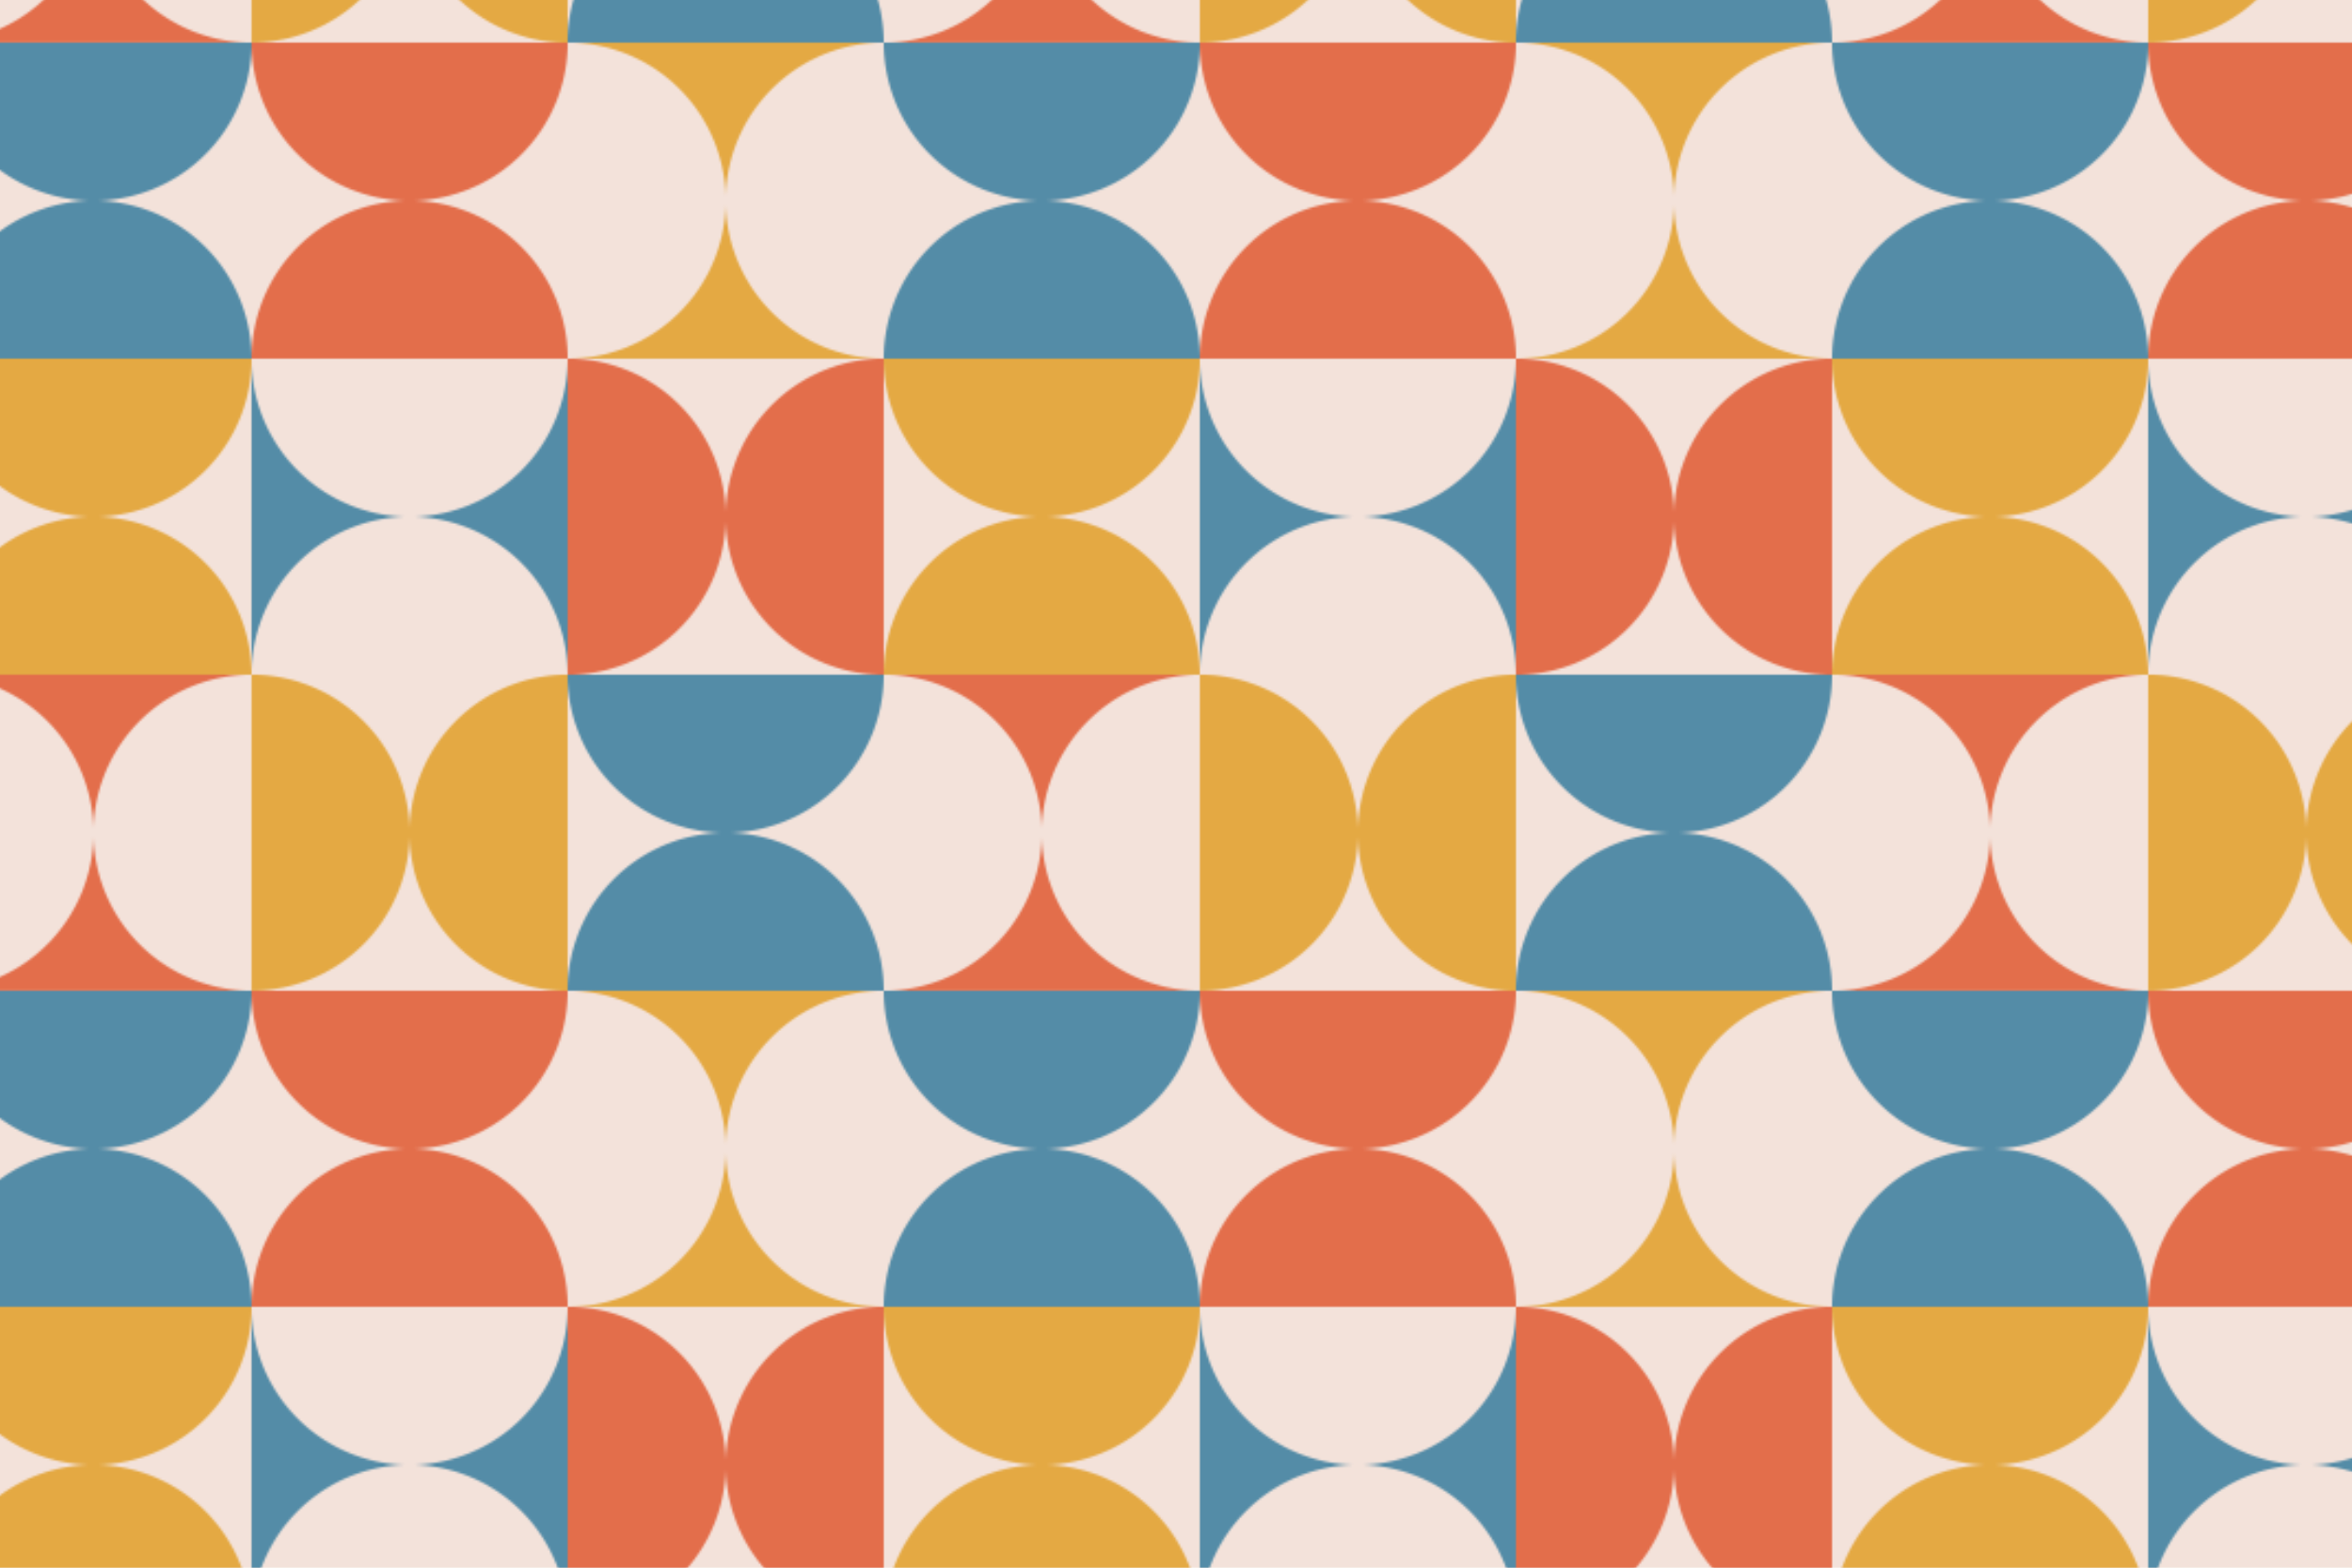 <svg xmlns="http://www.w3.org/2000/svg" xmlns:xlink="http://www.w3.org/1999/xlink" viewBox="0 0 750 500"><defs><style>.cls-1{fill:none;}.cls-2{fill:#f3e2da;}.cls-3{fill:#e36e4b;}.cls-4{fill:#548ca7;}.cls-5{fill:#f1a919;}.cls-6{fill:#e4a943;}.cls-7{fill:#60c2a9;}.cls-8{fill:#e73d23;}.cls-9{fill:url(#New_Pattern_5);}</style><pattern id="New_Pattern_5" data-name="New Pattern 5" width="431.97" height="431.95" patternTransform="translate(382.61 114.4) scale(0.7)" patternUnits="userSpaceOnUse" viewBox="0 0 431.97 431.95"><rect class="cls-1" width="431.97" height="431.95"/><path class="cls-2" d="M288,0V144H144V0h2.39A72,72,0,0,1,216,70.14,72,72,0,0,1,285.56,0ZM286.09,144A72,72,0,0,1,216,73.86,72,72,0,0,1,145.85,144Z"/><path class="cls-3" d="M216,72c0,.62,0,1.24,0,1.86A72,72,0,0,1,145.85,144L144,144h0V0c.8,0,1.6,0,2.39,0A72,72,0,0,1,216,70.14C216,70.76,216,71.38,216,72Z"/><path class="cls-3" d="M288,0V144l-1.86,0A72,72,0,0,1,216,73.86c0-.62,0-1.24,0-1.86s0-1.24,0-1.86A72,72,0,0,1,285.56,0C286.35,0,287.15,0,288,0Z"/><path class="cls-2" d="M288,288H144v-2.12A72,72,0,0,1,214.47,216,72,72,0,0,1,144,146.1V144H288a72,72,0,0,1-70.49,72A72,72,0,0,1,288,288Z"/><path class="cls-4" d="M288,288H144v0c0-.61,0-1.23,0-1.84a2.26,2.26,0,0,0,0-.26A72,72,0,0,1,214.47,216h.11c.46,0,.93,0,1.39,0s.93,0,1.4,0h.11A72,72,0,0,1,288,288Z"/><path class="cls-4" d="M288,144a72,72,0,0,1-70.49,72h-3A72,72,0,0,1,144,146.1a2.26,2.26,0,0,0,0-.26c0-.62,0-1.24,0-1.86Z"/><path class="cls-5" d="M144,431c0,.31,0,.62,0,.93h0Z"/><path class="cls-5" d="M144,288c0,.31,0,.62,0,.93V288Z"/><path class="cls-5" d="M216,360c0,.62,0,1.24,0,1.86,0-.62,0-1.24,0-1.86s0-1.24,0-1.86C216,358.71,216,359.33,216,360Z"/><path class="cls-6" d="M216,358.09A72,72,0,0,0,146.11,288H285.83A72,72,0,0,0,216,358.09Z"/><path class="cls-6" d="M216,361.81A72,72,0,0,0,288,432H144A72,72,0,0,0,216,361.81Z"/><path class="cls-2" d="M144,431c0,.31,0,.62,0,.93h0Z"/><path class="cls-2" d="M144,288c.71,0,1.41,0,2.11,0H144c0,.31,0,.62,0,.93v-1Z"/><path class="cls-2" d="M216,360c0,.62,0,1.24,0,1.86,0-.62,0-1.24,0-1.86s0-1.24,0-1.86C216,358.71,216,359.33,216,360Z"/><path class="cls-2" d="M216,358.09c0,.62,0,1.24,0,1.86s0,1.24,0,1.86c0-.62,0-1.24,0-1.86S216,358.71,216,358.09Z"/><path class="cls-2" d="M288,288v0h-2.12C286.53,288,287.24,288,288,288Z"/><path class="cls-4" d="M70.14,72A72,72,0,0,0,0,141.59V2.41A72,72,0,0,0,70.14,72Z"/><path class="cls-7" d="M73.86,72,72,72l-1.86,0L72,72Z"/><path class="cls-7" d="M0,144l1.84,0H0Z"/><path class="cls-4" d="M144,0V144h-1.87l1.86,0v-.91A72,72,0,0,0,73.86,72,72,72,0,0,0,144,1V0Z"/><path class="cls-2" d="M73.86,72,72,72l-1.86,0L72,72Z"/><path class="cls-2" d="M0,144l1.84,0H0c0-.8,0-1.6,0-2.39Z"/><path class="cls-2" d="M144,144h-1.87l1.86,0v-.91C144,143.36,144,143.67,144,144Z"/><path class="cls-2" d="M0,0H0V2.41C0,1.62,0,.82,0,0Z"/><path class="cls-2" d="M73.86,72,72,72l-1.86,0L72,72Z"/><path class="cls-2" d="M144,0V0c0,.3,0,.61,0,.91V0Z"/><path class="cls-2" d="M144,144v144h-2.12A72,72,0,0,1,72,217.36,72,72,0,0,1,2.14,287.93H0V144H0l1.84,0A72,72,0,0,1,72,214.57,72,72,0,0,1,142.13,144Z"/><path class="cls-6" d="M144,144V288c-.71,0-1.42,0-2.12,0A72,72,0,0,1,72,217.36c0-.47,0-.93,0-1.4s0-.93,0-1.39A72,72,0,0,1,142.13,144Z"/><path class="cls-6" d="M72,216c0,.47,0,.93,0,1.4A72,72,0,0,1,2.14,287.93c-.7,0-1.41,0-2.12,0V144H0l1.84,0A72,72,0,0,1,72,214.57C72,215,72,215.5,72,216Z"/><path class="cls-2" d="M73.4,360A72,72,0,0,1,144,429.83V432H0a72,72,0,0,1,70.61-72A72,72,0,0,1,0,288H144v2.12A72,72,0,0,1,73.4,360Z"/><path class="cls-3" d="M144,288c0,.31,0,.62,0,.93s0,.79,0,1.19A72,72,0,0,1,73.4,360H70.61A72,72,0,0,1,0,288Z"/><path class="cls-3" d="M144,432H0a72,72,0,0,1,70.61-72c.46,0,.93,0,1.39,0s.93,0,1.4,0A72,72,0,0,1,144,429.83c0,.4,0,.79,0,1.19S144,431.64,144,432Z"/><path class="cls-2" d="M361.83,72a72,72,0,0,1,70.1,69.59V144H288a72,72,0,0,1,70.14-72A72,72,0,0,1,288,0h144V2.41A72,72,0,0,1,361.83,72Z"/><path class="cls-6" d="M432,0c0,.8,0,1.6,0,2.39A72,72,0,0,1,361.83,72L360,72l-1.86,0A72,72,0,0,1,288,0Z"/><path class="cls-6" d="M432,144H288a72,72,0,0,1,70.14-72L360,72l1.86,0a72,72,0,0,1,70.1,69.59C432,142.38,432,143.18,432,144Z"/><path class="cls-8" d="M360,216c0-.62,0-1.24,0-1.86,0,.62,0,1.24,0,1.86s0,1.24,0,1.86C360,217.2,360,216.58,360,216Z"/><path class="cls-3" d="M360,217.82a72,72,0,0,0,69.86,70.11H290.11A72,72,0,0,0,360,217.82Z"/><path class="cls-3" d="M432,144v0h-1.86A72,72,0,0,0,360,214.1,72,72,0,0,0,289.85,144H288v0H432Z"/><path class="cls-2" d="M360,216c0,.62,0,1.24,0,1.86,0-.62,0-1.24,0-1.86s0-1.24,0-1.86C360,214.72,360,215.34,360,216Z"/><path class="cls-2" d="M432,144v0h-1.86l1.84,0Z"/><path class="cls-2" d="M429.83,287.93H432v0C431.24,288,430.53,288,429.83,287.93Z"/><path class="cls-2" d="M289.85,144H288v0Z"/><path class="cls-2" d="M288,287.93h2.12c-.7,0-1.41,0-2.12,0Z"/><path class="cls-2" d="M360,216c0,.62,0,1.24,0,1.86,0-.62,0-1.24,0-1.86s0-1.24,0-1.86C360,214.72,360,215.34,360,216Z"/><path class="cls-2" d="M361.37,360a72,72,0,0,1,70.56,69.59V432H288a72,72,0,0,1,70.61-72A72,72,0,0,1,288,288h144v2.39A72,72,0,0,1,361.37,360Z"/><path class="cls-4" d="M432,288c0,.8,0,1.6,0,2.39A72,72,0,0,1,361.37,360h-2.79A72,72,0,0,1,288,288Z"/><path class="cls-4" d="M432,432H288a72,72,0,0,1,70.61-72c.46,0,.93,0,1.39,0s.93,0,1.4,0a72,72,0,0,1,70.56,69.59C432,430.35,432,431.15,432,432Z"/></pattern></defs><title>4997690</title><g id="BACKGROUND"><rect class="cls-2" width="750" height="500"/></g><g id="OBJECTS"><rect class="cls-9" width="750" height="500"/></g></svg>